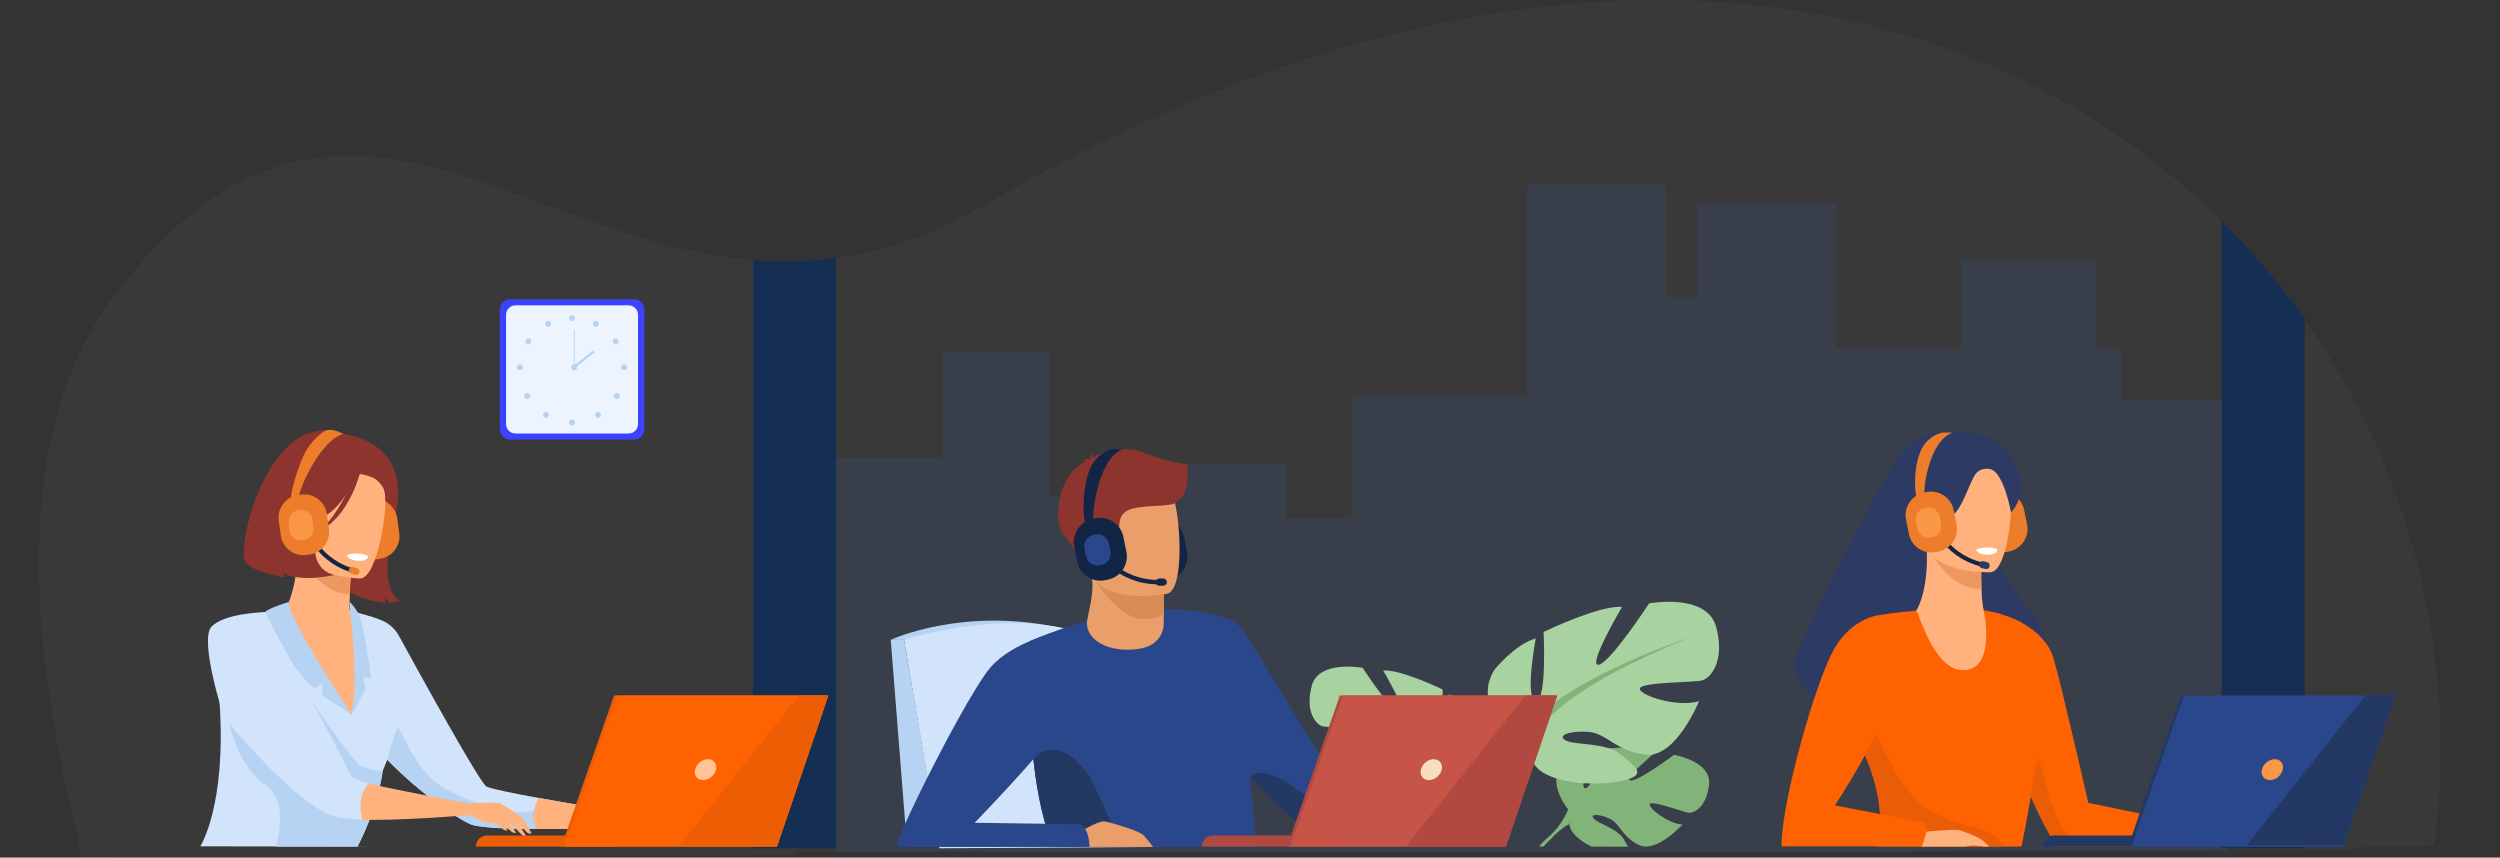 <svg width="1271" height="436" viewBox="0 0 1271 436" fill="none" xmlns="http://www.w3.org/2000/svg">
<rect x="0" y="0" width="1271" height="436" fill="#333333" stroke="none"/>
<g clip-path="url(#clip0_28_5499)">
<path opacity="0.03" d="M403.957 132.785V434.727L41.116 436.004C42.026 422.806 -17.698 248.72 58.856 149.272C167.492 8.096 260.329 122.264 382.876 132.178C389.801 132.726 396.788 132.97 403.961 132.785H403.957Z" fill="#EBF3FA"/>
<path opacity="0.03" d="M1237.67 428.882C1237.18 432.656 1197.87 428.275 1197.33 431.986L952.05 432.838H403.957V132.785C410.881 132.603 417.868 132.055 425.041 131.081C449.099 127.797 474.315 119.524 501.048 103.952C777.735 -56.688 1003.02 -13.076 1129.52 112.347C1145.07 127.797 1159.17 144.524 1171.68 162.225C1225.45 238.44 1249.76 333.389 1237.67 428.887V428.882Z" fill="#F3F8FC"/>
<path d="M1132.84 203.379V432.846H425.041V233.165H479.294V178.67H533.55V252.296H577.476V235.842H653.992V263.655H687.291V201.199H776.43V94.089H846.911V151.215H862.987V103.361H933.468V177.072H997.349V131.836H1065.67V177.072H1078.41V203.379H1132.84Z" fill="#337DF5" fill-opacity="0.1"/>
<path d="M322.302 152.147H259.361C256.46 152.147 254.108 154.501 254.108 157.405V218.226C254.108 221.13 256.46 223.484 259.361 223.484H322.302C325.203 223.484 327.554 221.13 327.554 218.226V157.405C327.554 154.501 325.203 152.147 322.302 152.147Z" fill="#3B43FE"/>
<path d="M262.086 155.238H319.573C322.222 155.238 324.37 157.389 324.37 160.041V215.59C324.37 218.242 322.222 220.393 319.573 220.393H262.086C259.437 220.393 257.289 218.242 257.289 215.59V160.041C257.289 157.389 259.437 155.238 262.086 155.238Z" fill="#EDF4FF"/>
<path d="M290.831 163.271C291.671 163.271 292.352 162.589 292.352 161.749C292.352 160.908 291.671 160.226 290.831 160.226C289.992 160.226 289.311 160.908 289.311 161.749C289.311 162.589 289.992 163.271 290.831 163.271Z" fill="#B7D3F3"/>
<path d="M301.585 163.903C301.993 163.17 302.92 162.904 303.653 163.313C304.385 163.722 304.651 164.65 304.242 165.383C303.834 166.117 302.907 166.383 302.174 165.974C301.441 165.565 301.176 164.637 301.585 163.903Z" fill="#B7D3F3"/>
<path d="M312.101 172.269C312.809 171.814 313.748 172.016 314.203 172.724C314.658 173.433 314.455 174.373 313.748 174.828C313.04 175.284 312.101 175.081 311.646 174.373C311.191 173.665 311.394 172.724 312.101 172.269Z" fill="#B7D3F3"/>
<path d="M318.721 187.327C319.041 186.55 318.671 185.66 317.894 185.34C317.118 185.02 316.229 185.39 315.909 186.168C315.59 186.945 315.96 187.835 316.737 188.155C317.513 188.475 318.402 188.104 318.721 187.327Z" fill="#B7D3F3"/>
<path d="M314.654 200.242C315.248 200.836 315.248 201.802 314.654 202.396C314.06 202.991 313.095 202.991 312.502 202.396C311.908 201.802 311.908 200.836 312.502 200.242C313.095 199.647 314.06 199.647 314.654 200.242Z" fill="#B7D3F3"/>
<path d="M305.097 209.83C305.691 210.425 305.691 211.39 305.097 211.985C304.503 212.58 303.539 212.58 302.945 211.985C302.351 211.39 302.351 210.425 302.945 209.83C303.539 209.236 304.503 209.236 305.097 209.83Z" fill="#B7D3F3"/>
<path d="M290.831 216.299C291.671 216.299 292.352 215.617 292.352 214.776C292.352 213.936 291.671 213.254 290.831 213.254C289.992 213.254 289.311 213.936 289.311 214.776C289.311 215.617 289.992 216.299 290.831 216.299Z" fill="#B7D3F3"/>
<path d="M280.028 163.903C279.62 163.169 278.693 162.904 277.96 163.313C277.227 163.722 276.962 164.649 277.371 165.383C277.779 166.117 278.706 166.383 279.439 165.974C280.172 165.564 280.437 164.637 280.028 163.903Z" fill="#B7D3F3"/>
<path d="M269.511 172.269C268.804 171.813 267.864 172.016 267.409 172.724C266.955 173.433 267.157 174.373 267.864 174.828C268.572 175.284 269.511 175.081 269.966 174.373C270.421 173.665 270.219 172.724 269.511 172.269Z" fill="#B7D3F3"/>
<path d="M264.301 188.262C265.141 188.262 265.822 187.581 265.822 186.74C265.822 185.9 265.141 185.218 264.301 185.218C263.462 185.218 262.781 185.9 262.781 186.74C262.781 187.581 263.462 188.262 264.301 188.262Z" fill="#B7D3F3"/>
<path d="M266.959 200.242C266.365 200.836 266.365 201.802 266.959 202.396C267.553 202.991 268.517 202.991 269.111 202.396C269.705 201.802 269.705 200.836 269.111 200.242C268.517 199.647 267.553 199.647 266.959 200.242Z" fill="#B7D3F3"/>
<path d="M276.511 209.83C275.917 210.425 275.917 211.39 276.511 211.985C277.105 212.58 278.07 212.58 278.664 211.985C279.257 211.39 279.257 210.425 278.664 209.83C278.07 209.236 277.105 209.236 276.511 209.83Z" fill="#B7D3F3"/>
<path d="M291.943 188.263C292.783 188.263 293.464 187.581 293.464 186.74C293.464 185.9 292.783 185.218 291.943 185.218C291.104 185.218 290.423 185.9 290.423 186.74C290.423 187.581 291.104 188.263 291.943 188.263Z" fill="#B7D3F3"/>
<path d="M292.15 167.711H291.733V186.74H292.15V167.711Z" fill="#B7D3F3"/>
<path d="M301.439 178.282L291.366 186.201L292.136 187.183L302.209 179.263L301.439 178.282Z" fill="#B7D3F3"/>
<path d="M425.041 131.081V431.261H382.868V132.161C396.536 133.278 410.569 133.076 425.041 131.081Z" fill="#142E54"/>
<path d="M1171.69 162.229V431.261H1129.52V112.343C1145.1 127.805 1159.19 144.507 1171.69 162.225V162.229Z" fill="#142E54"/>
<path d="M459.62 325.306H452.856L461.136 430.261H477.592L459.62 325.306Z" fill="#B7D3F3"/>
<path d="M594.138 294.681L592.685 294.976C586.219 296.283 579.86 292.058 578.554 285.586L577.021 277.987C575.715 271.515 579.935 265.148 586.401 263.841L587.854 263.546C594.319 262.238 600.679 266.463 601.984 272.936L603.517 280.534C604.823 287.007 600.603 293.374 594.138 294.681Z" fill="#122544"/>
<path d="M452.856 325.306C452.856 325.306 489.798 307.946 540.407 319.496L459.62 325.306H452.856Z" fill="#B7D3F3"/>
<path d="M477.592 431.261L459.62 325.306C459.62 325.306 516.219 306.276 560.131 325.306L586.253 430.594L477.596 431.261H477.592Z" fill="#D2E3FC"/>
<path d="M868.909 398.451C867.907 409.946 861.421 413.496 858.569 413.192C855.718 412.889 839.043 406.513 838.681 408.854C838.319 411.194 848.356 418.834 855.385 419.193C855.385 419.193 842.114 433.845 833.294 429.616C824.475 425.387 823.721 418.682 818.224 416.169C812.724 413.656 808.032 413.661 810.302 416.228C812.572 418.792 822.525 421.284 825.667 426.854C826.408 428.166 827.132 429.38 827.688 430.451L809.118 430.413C803.23 427.483 798.269 423.443 797.898 419.087C797.869 418.754 797.843 418.438 797.818 418.134L797.245 411.434C797.245 411.434 787.71 400.298 792.667 391.06C793.488 389.525 794.714 388.041 796.445 386.67C796.445 386.67 805.332 381.281 812.58 381.724C812.58 381.724 806.966 391.152 805.382 396.756C804.822 398.73 804.768 400.231 805.631 400.678C806.579 401.167 807.804 399.746 809.072 397.465C812.248 391.755 815.689 380.645 815.689 380.645C815.689 380.645 821.034 380.126 827.115 380.046C829.845 380.012 832.721 380.063 835.329 380.29C838.209 380.543 840.762 381.011 842.421 381.808C842.421 381.808 842.059 382.108 841.448 382.618C840.543 383.377 839.09 384.612 837.472 386.042C832.675 390.288 826.446 396.276 828.775 396.815C830.662 397.254 836.579 393.733 841.848 390.237C846.751 386.986 851.089 383.756 851.089 383.756C851.089 383.756 869.912 386.961 868.909 398.46V398.451Z" fill="#82B378"/>
<path d="M859.66 398.763C859.66 398.763 808.533 396.79 797.245 411.43C797.245 411.43 794.748 418.919 787.065 425.733L785.869 429C785.869 429 794.727 419.648 797.898 419.083C797.898 419.083 792.941 400.947 859.665 398.763H859.66Z" fill="#82B378"/>
<path d="M789.213 425.648C788.775 426.129 788.118 426.783 787.179 427.651L787.158 427.672C786.833 427.972 786.513 428.3 786.206 428.646C785.73 429.173 785.275 429.747 784.841 430.358H782.453C784.913 427.322 787.061 425.733 787.061 425.733C787.061 425.733 787.061 425.733 787.069 425.728C787.255 425.615 791.66 422.95 789.213 425.648Z" fill="#82B378"/>
<path d="M741.434 392.384C741.434 392.384 762.059 380.822 752.435 365.128C752.435 365.128 744.736 355.493 736.485 353.013C736.485 353.013 740.887 376.415 736.485 376.968C732.084 377.52 733.461 350.534 733.461 350.534C733.461 350.534 711.732 340.073 703.208 340.899C703.208 340.899 716.685 363.753 712.284 363.201C707.883 362.648 692.758 339.52 692.758 339.52C692.758 339.52 670.482 335.392 666.906 348.607C663.33 361.822 669.104 368.429 672.406 369.256C675.704 370.082 696.881 369.808 696.334 372.561C695.782 375.315 681.483 379.721 673.506 377.242C673.506 377.242 682.308 398.991 693.857 397.89C705.406 396.79 708.982 389.63 716.134 389.078C723.285 388.525 728.508 390.452 724.936 392.384C721.36 394.311 709.26 393.016 703.486 397.933C697.711 402.849 693.036 405.877 703.759 408.078C714.487 410.279 733.735 408.904 737.589 400.644L741.438 392.384H741.434Z" fill="#A8D29F"/>
<path d="M677.077 352.735C677.077 352.735 734.834 371.457 741.434 392.384C741.434 392.384 741.16 401.744 746.935 412.484V416.616C746.935 416.616 740.882 402.575 737.584 400.648C737.584 400.648 750.51 382.475 677.077 352.739V352.735Z" fill="#82B378"/>
<path d="M752.284 430.316L748.986 430.308C748.881 425.53 748.329 420.163 746.699 416.077C746.497 415.562 746.278 415.073 746.038 414.605L746.029 414.588C745.343 413.247 744.88 412.256 744.589 411.54C742.9 407.395 746.935 412.484 746.935 412.484C746.935 412.484 751.774 419.842 752.284 430.316Z" fill="#82B378"/>
<path d="M774.248 376.436C774.248 376.436 747.056 361.193 759.746 340.507C759.746 340.507 769.897 327.802 780.772 324.539C780.772 324.539 774.972 355.387 780.772 356.112C786.572 356.838 784.76 321.271 784.76 321.271C784.76 321.271 813.401 307.478 824.638 308.566C824.638 308.566 806.873 338.689 812.677 337.964C818.476 337.239 838.415 306.753 838.415 306.753C838.415 306.753 867.78 301.309 872.493 318.728C877.206 336.151 869.591 344.858 865.244 345.95C860.894 347.038 832.978 346.676 833.702 350.306C834.426 353.937 853.279 359.743 863.791 356.475C863.791 356.475 852.192 385.148 836.962 383.697C821.736 382.247 817.023 372.81 807.597 372.085C798.171 371.36 791.285 373.898 795.998 376.441C800.711 378.983 816.661 377.271 824.276 383.752C831.891 390.233 838.053 394.222 823.914 397.127C809.775 400.032 784.398 398.215 779.323 387.328L774.248 376.441V376.436Z" fill="#A8D29F"/>
<path d="M859.083 324.172C859.083 324.172 782.95 348.851 774.253 376.436C774.253 376.436 774.615 388.778 767.004 402.929V408.373C767.004 408.373 774.981 389.862 779.332 387.324C779.332 387.324 762.291 363.369 859.087 324.172H859.083Z" fill="#82B378"/>
<path d="M770.095 401.677L770.091 401.685C769.703 402.634 769.093 403.941 768.191 405.716C768.191 405.721 768.191 405.725 768.183 405.729C767.867 406.345 767.581 406.99 767.311 407.664C764.704 414.204 764.19 423.228 764.287 430.337L759.919 430.329C759.397 414.487 767.004 402.925 767.004 402.925C767.117 402.777 772.294 396.284 770.099 401.673L770.095 401.677Z" fill="#82B378"/>
<path d="M638.88 430.594H535.463C533.934 426.884 532.594 422.92 531.419 418.792C528.471 408.47 526.563 397.089 525.346 385.949C525.329 385.81 525.316 385.662 525.3 385.519C523.211 366.19 523.202 347.595 523.484 336.425C523.644 329.961 523.901 325.981 523.918 325.787C524.137 325.686 524.36 325.597 524.579 325.508C530.063 323.206 535.324 321.22 540.365 319.5C540.391 319.496 540.407 319.491 540.407 319.491C544.645 318.045 548.726 316.797 552.651 315.717C559.55 313.82 565.969 312.458 571.908 311.514C578.904 310.405 585.242 309.877 590.92 309.759C591.177 309.751 591.425 309.751 591.682 309.743C593.182 309.717 594.631 309.721 596.033 309.751C610.189 310.055 619.611 312.875 624.375 314.756C625.036 315.018 625.604 315.262 626.08 315.481C626.143 315.507 626.207 315.532 626.27 315.561C626.809 315.802 627.226 316.004 627.517 316.152C627.554 316.169 627.597 316.19 627.63 316.215C627.769 316.287 627.908 316.367 628.039 316.443L635.498 394.905L638.888 430.586L638.88 430.594Z" fill="#2B478B"/>
<path d="M741.935 413.631C731.574 418.446 669.942 422.49 664.025 420.782C660.988 419.905 648.281 408.702 635.498 394.918L635.485 394.909C623.389 381.872 611.192 366.527 607.081 355.484C598.619 332.791 605.893 312.644 605.893 312.644C605.893 312.644 621.62 312.576 628.03 316.451C634.441 320.335 671.096 387.918 675.995 389.698C680.897 391.49 738.957 394.812 745.604 397.971C745.604 397.971 752.288 408.816 741.935 413.631Z" fill="#2B478B"/>
<path d="M591.665 312.492L591.649 316.312C591.649 316.312 592.706 328.258 578.011 330.029C563.316 331.8 552.171 325.407 552.559 316.19C553.873 309.047 555.317 304.143 555.406 298.235C555.44 296.039 555.284 293.711 554.871 291.08L583.347 290.469L591.737 291.826L591.661 312.492H591.665Z" fill="#EA9E6A"/>
<path d="M591.741 291.826L591.665 312.492C588.641 313.904 585.23 314.769 581.405 314.777C568.315 314.798 555.288 293.711 554.875 291.08L591.741 291.826Z" fill="#D88D59"/>
<path d="M593.417 301.866C593.417 301.866 556.956 309.3 552.681 286.496C548.406 263.693 540.824 249.293 563.922 243.584C587.02 237.875 593.19 245.722 596.463 252.987C599.739 260.252 602.789 299.344 593.413 301.866H593.417Z" fill="#EA9E6A"/>
<path d="M603.534 236.028C603.534 236.028 593.362 235.261 581.359 230.057C571.617 225.832 559.339 230.521 555.355 232.629C555.46 231.984 555.717 231.107 556.324 230.226C556.324 230.226 554.534 231.499 554.272 233.279C554.087 233.414 554.007 233.511 554.053 233.54C554.053 233.54 552.023 233.173 550.722 233.76C550.722 233.76 551.636 233.629 551.96 234.215C551.994 234.278 552.044 234.329 552.108 234.375C536.928 241.746 535.563 265.78 540.462 271.334C546.354 278.013 553.426 293.07 553.426 293.07C553.426 293.07 555.991 289.507 554.913 283.621C553.834 277.734 558.914 277.726 565.324 275.04C571.735 272.354 566.377 264.87 571.983 260.311C577.589 255.753 598.177 258.397 597.903 254.918C605.539 252.119 603.534 236.808 603.534 236.024V236.028Z" fill="#8E342E"/>
<path d="M535.462 430.594C533.934 426.884 532.594 422.92 531.419 418.792C528.471 408.47 526.563 397.089 525.346 385.949C525.329 385.81 525.316 385.662 525.299 385.519C525.379 385.557 525.506 385.768 525.59 385.667C529.616 380.771 540.609 375.412 553.919 394.922C556.576 398.81 568.222 426.049 570.08 430.599H535.462V430.594Z" fill="#233862"/>
<path d="M546.27 430.594C545.971 428.832 546.3 426.618 547.673 423.856C547.673 423.856 549.379 422.747 551.645 421.457C555.022 419.551 559.639 417.24 561.732 417.611C562.107 417.679 562.612 417.789 563.214 417.936C568.176 419.129 579.746 422.697 581.494 424.784C582.934 426.504 584.897 428.693 586.249 430.594H546.27Z" fill="#EA9E6A"/>
<path d="M553.923 430.594H456.482C456.221 429.342 456.213 428.187 456.554 427.314C459.46 419.964 465.133 407.863 471.666 394.884C476.472 385.333 481.736 375.302 486.71 366.333C493.614 353.878 499.94 343.463 503.655 339.187C506.582 335.826 510.28 333.005 514.138 330.682C517.41 328.709 520.797 327.09 523.918 325.791C524.137 325.69 524.36 325.601 524.579 325.513C531.364 322.759 536.743 321.553 536.743 321.553C536.743 321.553 536.814 324.636 536.823 329.375C536.844 343.125 536.317 370.837 531.933 377.596C530.711 379.481 528.437 382.327 525.594 385.667C525.51 385.759 525.434 385.856 525.35 385.949C523.808 387.758 522.102 389.702 520.312 391.7C510.141 403.106 497.261 416.498 495.694 418.13C495.585 418.24 495.534 418.299 495.534 418.299H495.724L523.046 418.682L531.427 418.796L548.806 419.037C550.006 419.555 550.941 420.407 551.653 421.461C553.333 423.924 553.851 427.508 553.927 430.599L553.923 430.594Z" fill="#2B478B"/>
<path d="M741.935 413.631C731.574 418.446 669.942 422.49 664.025 420.782C660.988 419.905 648.281 408.702 635.498 394.918C636.13 395.002 641.976 385.245 668.628 408.588C668.628 408.588 675.607 411.7 694.607 409.958C713.606 408.217 738.001 407.576 741.935 413.631Z" fill="#233862"/>
<path d="M681.394 430.409H610.938C610.938 427.305 613.453 424.784 616.553 424.784H681.39V430.409H681.394Z" fill="#B24940"/>
<path d="M681.192 353.591H790.119L763.988 430.409H654.354L681.192 353.591Z" fill="#B24940"/>
<path d="M791.723 353.587L765.593 430.409H655.959L682.793 353.587H791.723Z" fill="#C65447"/>
<path d="M732.993 391.287C732.315 394.222 729.392 396.6 726.461 396.6C723.529 396.6 721.701 394.222 722.38 391.287C723.058 388.353 725.981 385.974 728.912 385.974C731.844 385.974 733.671 388.353 732.993 391.287Z" fill="#F9DDBF"/>
<path d="M791.723 353.587L765.593 430.409H714.592L775.68 353.587H791.723Z" fill="#B24940"/>
<path d="M563.282 294.681L561.829 294.976C555.363 296.283 549.004 292.058 547.698 285.586L546.165 277.987C544.859 271.515 549.079 265.148 555.545 263.841L556.998 263.546C563.463 262.238 569.823 266.463 571.128 272.936L572.661 280.534C573.967 287.007 569.747 293.374 563.282 294.681Z" fill="#122544"/>
<path d="M551.981 267.315C551.008 265.557 549.58 251.414 553.464 240.152C555.342 234.708 558.375 231.605 562.182 229.509C563.56 228.75 565.101 228.345 566.672 228.345L570.496 228.409C557.895 233.751 554.976 262.323 555.957 265.371C555.928 265.279 555.886 265.211 555.86 265.16L551.977 267.311L551.981 267.315Z" fill="#122544"/>
<path d="M588.755 297.059C567.578 297.059 557.095 280.307 556.994 280.134L558.885 278.974L557.937 279.552L558.885 278.97C558.982 279.13 568.854 294.833 588.755 294.833C588.89 294.833 589.02 294.833 589.155 294.833L589.18 297.055C589.037 297.055 588.898 297.055 588.755 297.055V297.059Z" fill="#122544"/>
<path d="M559.866 287.239L559.142 287.386C555.919 288.04 552.752 285.931 552.099 282.706L551.337 278.919C550.684 275.694 552.79 272.523 556.012 271.869L556.737 271.722C559.959 271.068 563.126 273.176 563.779 276.402L564.541 280.188C565.194 283.414 563.088 286.585 559.866 287.239Z" fill="#2B478B"/>
<path d="M591.387 297.797H589.391C588.376 297.797 587.542 296.962 587.542 295.946C587.542 294.925 588.376 294.095 589.391 294.095H591.387C592.402 294.095 593.236 294.93 593.236 295.946C593.236 296.962 592.402 297.797 591.387 297.797Z" fill="#122544"/>
<path d="M167.711 264.621C167.711 264.621 149.941 273.716 162.888 293.251C162.888 293.251 147.62 295.018 143.783 290.625C143.783 290.625 144.36 292.547 145.038 293.483C145.038 293.483 130.251 291.544 124.952 285.931C119.654 280.319 136.177 205.677 175.57 220.954C175.57 220.954 210.591 224.15 200.652 263.672C190.712 303.19 203.768 305.387 203.768 305.387C203.768 305.387 199.834 306.567 198.082 306.272C198.082 306.272 195.686 304.864 195.416 303.359C195.416 303.359 195.547 305.674 196.086 306.492C196.086 306.492 181.766 305.459 175.621 298.952C169.476 292.442 164.312 272.548 167.707 264.621H167.711Z" fill="#8E342E"/>
<path d="M193.074 284.148L191.651 284.346C185.316 285.227 179.416 280.758 178.535 274.416L177.503 266.974C176.623 260.632 181.088 254.724 187.422 253.843L188.846 253.645C195.18 252.764 201.081 257.233 201.961 263.575L202.993 271.017C203.874 277.359 199.409 283.267 193.074 284.148Z" fill="#ED7D2B"/>
<path d="M197.13 343.821C191.828 347.92 188.475 362.711 179.925 365.153C147.881 374.311 130.68 336.214 125.053 317.619C129.345 314.861 133.477 314.09 135.869 313.681C138.198 313.284 140.654 312.977 142.692 312.77C146.192 309.793 151.036 298.088 151.331 280.285L152.877 280.619L178.788 286.315C178.788 286.315 178.034 294.508 177.849 302.224C177.71 308.263 177.516 309.705 177.983 310.426C180.001 310.759 182.372 315.916 182.372 315.916C182.372 315.916 182.372 315.924 182.385 315.941C182.755 316.485 190.791 328.312 197.13 343.829V343.821Z" fill="#FFB27D"/>
<path d="M178.788 286.311C178.788 286.311 178.026 294.495 177.849 302.22C163.297 301.508 155.871 288.052 152.873 280.614L178.788 286.311Z" fill="#ED985F"/>
<path d="M310.585 420.854C310.585 420.854 295.346 421.415 278.798 421.47C276.839 421.478 274.86 421.478 272.884 421.47C259.407 421.415 246.165 420.938 240.529 419.484C235.024 418.063 213.843 403.692 196.895 386.286C196.89 386.282 196.89 386.278 196.89 386.278C195.576 389.415 194.582 391.81 194.557 392C194.06 395.909 193.226 399.826 192.22 403.583C188.378 417.928 181.972 429.97 181.753 430.388L172.677 430.371L101.825 430.27C101.825 430.27 115.21 409.629 111.613 356.762C111.521 355.425 123.95 312.766 123.95 312.766C123.95 312.766 133.603 311.075 144.765 310.173C145.818 311.134 147.987 339.195 161.945 340.823C164.215 341.084 178.78 363.361 178.78 363.361L183.189 340.608L177.971 310.421C184.668 312.386 188.34 313.09 193.908 315.317C197.699 316.839 200.837 319.635 202.795 323.219C212.55 341.059 244.202 398.611 247.432 399.952C250.456 401.209 261.858 403.49 273.925 405.695H273.933C290.073 408.647 307.405 411.447 307.405 411.447L310.585 420.854Z" fill="#D2E3FC"/>
<path d="M186.82 430.392L181.745 430.409C181.745 430.409 181.753 430.392 181.761 430.388H186.82V430.392Z" fill="#D2E3FC"/>
<path d="M183.109 294.112C183.109 294.112 148.652 293.437 149.402 271.958C150.152 250.483 146.21 235.931 168.242 235.455C190.274 234.978 194.258 243.323 195.749 250.554C197.24 257.781 192.089 293.732 183.105 294.112H183.109Z" fill="#FFB27D"/>
<path d="M278.802 421.47C276.844 421.478 274.864 421.478 272.889 421.47C259.411 421.415 246.169 420.938 240.533 419.484C235.028 418.063 213.847 403.692 196.899 386.286C196.895 386.282 196.895 386.278 196.895 386.278C196.895 386.278 200.47 372.574 202.008 370.284C203.549 367.986 209.631 390.28 223.833 399.349C238.04 408.419 260.27 414.774 271.069 412.202C278.343 410.469 279.084 417.013 278.798 421.474L278.802 421.47Z" fill="#B7D3F3"/>
<path d="M176.341 282.158C176.341 282.158 176.56 284.73 182.212 285.135C182.212 285.135 186.955 285.476 187.153 282.71C187.153 282.71 182.835 280.113 176.341 282.158Z" fill="white"/>
<path d="M178.207 290.844C158.63 284.65 153.829 266.097 153.782 265.911L155.871 265.392L154.827 265.65L155.871 265.388C155.918 265.565 160.462 282.967 178.859 288.786C178.982 288.824 179.104 288.862 179.23 288.9L178.603 290.962C178.472 290.924 178.341 290.882 178.211 290.84L178.207 290.844Z" fill="#122544"/>
<path d="M180.422 292.294L178.578 291.712C177.638 291.413 177.112 290.401 177.407 289.461C177.706 288.52 178.716 287.993 179.656 288.289L181.501 288.87C182.44 289.17 182.966 290.182 182.671 291.122C182.372 292.062 181.362 292.589 180.422 292.294Z" fill="#ED7D2B"/>
<path d="M185.064 232.608C185.064 232.608 176.24 258.768 163.01 263.208C149.777 267.648 145.388 262.394 145.388 262.394C145.388 262.394 155.139 253.43 156.259 238.921C156.259 238.921 177.638 221.919 185.064 232.613V232.608Z" fill="#8E342E"/>
<path d="M168.591 240.308C168.591 240.308 186.559 239.3 191.925 244.419C195.796 248.113 195.707 250.04 196.006 254.965C196.006 254.965 203.861 242.834 195.779 234.341C187.208 225.339 168.591 240.308 168.591 240.308Z" fill="#8E342E"/>
<path d="M184.301 235.375C184.301 235.375 179.803 260.404 163.356 269.495C163.356 269.495 179.285 253.173 179.567 236.842C179.849 220.511 184.301 235.37 184.301 235.37V235.375Z" fill="#8E342E"/>
<path d="M124.952 285.927C130.251 291.539 145.039 293.483 145.039 293.483C144.361 292.547 143.788 290.62 143.788 290.62C151.39 296.789 170.053 292.311 170.053 292.311C155.164 289.018 159.986 267.505 165.049 266.59C168.002 250.364 173.856 230.167 176.594 221.093C175.937 220.983 175.562 220.949 175.562 220.949C136.177 205.673 119.65 280.323 124.948 285.927H124.952Z" fill="#8E342E"/>
<path d="M157.295 281.938L155.872 282.137C149.537 283.018 143.636 278.548 142.756 272.206L141.724 264.764C140.844 258.422 145.308 252.515 151.643 251.634L153.067 251.436C159.401 250.554 165.302 255.024 166.182 261.366L167.214 268.808C168.094 275.15 163.63 281.057 157.295 281.938Z" fill="#ED7D2B"/>
<path d="M147.991 254.783C147.145 253.198 150.11 240.864 154.473 231.301C156.579 226.68 161.899 220.49 165.698 218.896C167.071 218.318 168.895 218.554 170.377 218.892C171.455 219.136 174.484 220.549 174.484 220.549C162.004 224.441 151.163 250.622 151.946 253.333C151.921 253.249 151.887 253.19 151.862 253.143L147.991 254.783Z" fill="#ED7D2B"/>
<path d="M154.435 274.538L153.728 274.635C150.573 275.074 147.629 272.847 147.191 269.689L146.677 265.978C146.239 262.82 148.463 259.873 151.618 259.434L152.325 259.337C155.48 258.899 158.424 261.125 158.858 264.283L159.372 267.994C159.81 271.152 157.586 274.1 154.431 274.534L154.435 274.538Z" fill="#F99746"/>
<path d="M238.044 408.419C238.044 408.419 252.819 407.568 254.256 408.343C256.589 409.6 264.524 414.719 265.767 416.203C267.009 417.692 270.269 423.654 270.269 423.654C270.269 423.654 268.858 424.046 268.222 423.473C267.586 422.899 262.763 417.772 262.763 417.772L267.717 425.303C267.717 425.303 266.002 425.227 265.324 424.48C264.646 423.734 260.017 419.02 260.017 419.02L258.442 418.708C258.442 418.708 260.047 419.998 260.919 421.162C261.791 422.33 262.368 423.586 262.368 423.586C262.368 423.586 260.957 423.346 260.514 423.135C260.076 422.924 255.923 419.29 255.923 419.29L258.122 422.296C258.122 422.296 256.639 422.224 256.151 421.891C255.662 421.562 252.432 418.581 251.859 418.586C251.286 418.594 247.159 418.421 245.39 417.481C243.617 416.54 238.057 414.386 238.057 414.386L238.04 408.415L238.044 408.419Z" fill="#FFB27D"/>
<path d="M146.808 306.053C146.808 306.053 136.927 308.937 134.673 311.21C134.673 311.21 145.005 337.648 159.898 349.986L163.878 347.156V353.582L178.788 363.352C178.788 363.352 146.045 314.048 146.808 306.053Z" fill="#B7D3F3"/>
<path d="M192.228 403.583C188.387 417.928 181.98 429.97 181.761 430.388H186.82L181.745 430.409H134.673C134.673 430.409 140.136 430.4 140.123 430.371C139.997 429.894 148.084 407.939 134.673 398.94C121.237 389.925 116.364 367.763 116.364 367.763L159.114 357.31C159.114 357.31 176.728 383.044 181.745 387.948C185.594 391.713 194.565 391.996 194.565 391.996L192.228 403.579V403.583Z" fill="#B7D3F3"/>
<path d="M177.984 310.417C177.984 310.417 182.533 346.389 178.792 363.356C178.792 363.356 184.895 352.132 185.75 350.074L184.723 343.905L188.661 345.276C188.661 345.276 185.186 316.599 182.044 311.568C178.902 306.542 177.744 306.053 177.744 306.053L177.984 310.417Z" fill="#B7D3F3"/>
<path d="M310.585 420.854C310.585 420.854 291.522 421.558 272.889 421.47C268.268 414.293 273.925 405.691 273.925 405.691H273.933C290.073 408.643 307.405 411.443 307.405 411.443L310.585 420.85V420.854Z" fill="#FFB27D"/>
<path d="M312.395 430.409H241.94C241.94 427.305 244.454 424.784 247.554 424.784H312.391V430.409H312.395Z" fill="#ED5E04"/>
<path d="M421.12 353.587L394.994 430.409H285.356L312.194 353.587H421.12Z" fill="#ED5E04"/>
<path d="M421.12 353.587L395.234 429.696L394.994 430.409H286.96L313.794 353.587H421.12Z" fill="#FF6200"/>
<path d="M363.995 391.287C363.317 394.222 360.394 396.6 357.462 396.6C354.531 396.6 352.703 394.222 353.381 391.287C354.059 388.353 356.982 385.974 359.914 385.974C362.845 385.974 364.673 388.353 363.995 391.287Z" fill="#FFC397"/>
<path d="M421.12 353.587L395.234 429.696H345.598L406.117 353.587H421.12Z" fill="#ED5D04"/>
<path d="M238.057 414.39C238.057 414.39 201.789 417.561 181.745 416.667V396.95C194.877 400.581 238.044 408.415 238.044 408.415L238.061 414.39H238.057Z" fill="#FFB27D"/>
<path d="M134.673 311.21C134.673 311.21 113.93 311.682 107.511 318.623C101.092 325.563 113.879 364.794 113.879 364.794C113.879 364.794 152.54 412.197 171.88 415.541C171.88 415.541 180.334 416.696 184.28 416.76C184.28 416.76 180.414 405.485 187.607 398.409C187.607 398.409 179.327 396.09 178.982 395.061C178.64 394.032 134.669 311.21 134.669 311.21H134.673Z" fill="#D2E3FC"/>
<path d="M1001.45 221.869C1001.45 221.869 980.438 214.043 967.314 229.408C959.788 238.216 911.667 330.058 912.244 338.095C912.817 346.136 917.408 350.154 917.408 350.154C917.408 350.154 915.399 343.121 916.907 339.457C916.907 339.457 915.938 351.841 923.574 357.116C927.554 359.865 1026.62 354.481 1035.22 342.472C1053.94 316.354 1013.06 302.844 1014.07 274.631C1014.65 258.271 1030.71 223.517 1001.45 221.864L1001.45 221.869Z" fill="#2C3A64"/>
<path d="M1021.47 280.366L1020.06 280.648C1013.79 281.917 1007.63 277.819 1006.36 271.544L1004.87 264.178C1003.6 257.904 1007.7 251.731 1013.96 250.461L1015.37 250.179C1021.64 248.91 1027.8 253.008 1029.07 259.283L1030.56 266.649C1031.83 272.923 1027.73 279.096 1021.47 280.366Z" fill="#ED7D2B"/>
<path d="M1111.35 430.265H1045.62C1034.47 412.547 1024.67 388.626 1022.39 369.998C1021.3 361.16 1021.91 353.515 1024.86 348.291C1034.04 332.057 1019.47 312.998 1019.47 312.998C1019.47 312.998 1039.52 318.677 1044.18 335.228C1048.94 352.086 1061.68 408.162 1061.68 408.162L1110.48 418.21C1112.77 423.957 1111.34 430.265 1111.34 430.265H1111.35Z" fill="#FF6200"/>
<path d="M1111.35 430.265H1045.62C1034.47 412.547 1024.67 388.627 1022.39 369.998L1032.14 367.008C1032.14 367.008 1044.48 423.38 1051.65 424.24C1058.82 425.1 1111.35 430.265 1111.35 430.265H1111.35Z" fill="#EA5D06"/>
<path d="M1029.18 339.676C1024.14 344.091 1017.64 348 1009.26 350.96C977.836 362.07 962.391 336.172 955.631 317.956C959.746 314.937 963.823 313.913 966.182 313.356C968.481 312.816 970.916 312.357 972.933 312.028C976.244 308.84 980.359 296.861 979.558 279.071L981.121 279.307L1007.34 283.397C1007.34 283.397 1007.08 291.62 1007.38 299.336C1007.61 305.37 1008.19 311.1 1009.48 312.369C1011.51 312.576 1012.73 312.724 1012.73 312.724C1012.73 312.724 1012.73 312.732 1012.75 312.745C1013.16 313.268 1021.9 324.577 1029.18 339.672V339.676Z" fill="#FFB27D"/>
<path d="M1007.34 283.406C1007.34 283.406 1007.09 291.624 1007.39 299.34C992.817 299.526 984.583 286.551 981.129 279.311L1007.34 283.402V283.406Z" fill="#ED985F"/>
<path d="M1041.68 367.008C1041.61 367.573 1034.6 390.376 1034.53 390.95C1032.1 410.038 1027.7 430.409 1027.7 430.409L1018.07 430.392L954.553 430.265C954.553 430.265 962.214 407.116 942.002 371.63C941.34 370.466 940.645 369.289 939.925 368.1C937.048 363.365 955.21 312.757 955.21 312.757C955.21 312.757 963.162 311.349 974.319 310.451C975.372 311.417 983.122 339.798 997.147 340.663C1015.46 341.793 1008.51 310.168 1008.51 310.168C1015.97 311.665 1018.66 312.214 1028.23 316.805C1028.23 316.805 1042.07 363.892 1041.68 367.008Z" fill="#FF6200"/>
<path d="M1012.13 290.924C1012.13 290.924 977.701 292.37 977.132 270.887C976.564 249.407 971.737 235.126 993.697 233.291C1015.66 231.461 1020.15 239.545 1022.08 246.666C1024.01 253.788 1021.08 289.992 1012.14 290.92L1012.13 290.924Z" fill="#FFB27D"/>
<path d="M1004.64 279.413C1004.64 279.413 1005.02 281.968 1010.69 282.023C1010.69 282.023 1015.44 282.073 1015.47 279.299C1015.47 279.299 1011 276.975 1004.65 279.413H1004.64Z" fill="white"/>
<path d="M1007.04 287.968C987.114 282.992 981.184 264.768 981.125 264.587L983.176 263.942L982.148 264.267L983.172 263.942C983.227 264.115 988.833 281.205 1007.55 285.881C1007.68 285.91 1007.8 285.944 1007.93 285.974L1007.43 288.069C1007.3 288.035 1007.16 288.006 1007.03 287.972L1007.04 287.968Z" fill="#122544"/>
<path d="M1009.34 289.279L1007.46 288.811C1006.51 288.571 1005.92 287.593 1006.16 286.636C1006.4 285.678 1007.37 285.088 1008.33 285.328L1010.21 285.796C1011.16 286.037 1011.75 287.015 1011.51 287.972C1011.27 288.929 1010.3 289.52 1009.34 289.279Z" fill="#2C3A64"/>
<path d="M992.624 219.933C992.624 219.933 1014.79 216.467 1023.97 234.949C1030.95 249.015 1025.13 257.798 1022.39 260.488C1022.39 260.488 1018.77 240.283 1011.99 238.562C1011.99 238.562 1007.62 237.226 1004.64 240.696C1001.67 244.162 997.358 259.624 992.409 261.994C992.409 261.994 977.044 265.793 976.29 260.425C975.536 255.058 975.958 238.351 979.828 235.657C983.699 232.967 992.62 219.938 992.62 219.938L992.624 219.933Z" fill="#2C3A64"/>
<path d="M985.623 280.365L984.216 280.648C977.949 281.917 971.783 277.819 970.515 271.544L969.028 264.178C967.76 257.904 971.854 251.731 978.122 250.461L979.528 250.179C985.796 248.91 991.962 253.008 993.229 259.283L994.716 266.649C995.984 272.923 991.89 279.096 985.623 280.365Z" fill="#ED7D2B"/>
<path d="M974.664 253.835C973.72 252.304 972.339 239.979 976.104 230.163C977.924 225.419 980.868 222.716 984.557 220.89C985.893 220.228 987.388 219.878 988.912 219.878L992.623 219.933C980.409 224.588 977.574 249.492 978.526 252.144C978.497 252.064 978.459 252 978.433 251.958L974.668 253.835H974.664Z" fill="#ED7D2B"/>
<path d="M982.312 273.151L981.613 273.294C978.488 273.927 975.418 271.886 974.786 268.757L974.045 265.085C973.413 261.956 975.451 258.882 978.576 258.249L979.28 258.106C982.401 257.474 985.476 259.514 986.107 262.643L986.849 266.312C987.48 269.44 985.442 272.514 982.317 273.147L982.312 273.151Z" fill="#F99746"/>
<path d="M954.553 430.265C954.553 430.265 962.215 407.116 942.002 371.63L949.533 362.214C949.533 362.214 962.863 400.011 979.521 411.034C996.145 422.03 1015.71 419.732 1018.07 430.392L954.553 430.265Z" fill="#EA5D06"/>
<path d="M955.21 312.762C955.21 312.762 941.504 313.955 932.323 330.189C923.145 346.423 905.721 407.083 905.721 430.265H979.078C979.078 430.265 980.514 423.953 978.219 418.21L932.824 409.44C932.824 409.44 960.15 368.817 960.437 351.301C960.723 333.785 955.214 312.757 955.214 312.757L955.21 312.762Z" fill="#FF6200"/>
<path d="M979.521 422.806C979.521 422.806 993.816 421.406 996.179 422.052C998.546 422.697 1005.32 425.496 1006.83 426.466C1008.33 427.436 1011.24 430.265 1011.24 430.265C1011.24 430.265 1009.41 430.611 1008.33 430.371C1007.26 430.13 1004.03 429.915 1003.17 429.844C1002.31 429.772 999.224 430.409 999.224 430.409H977.065L979.517 422.806H979.521Z" fill="#FFB27D"/>
<path d="M1108.95 430.409H1038.5C1038.5 427.305 1041.01 424.784 1044.11 424.784H1108.95V430.409H1108.95Z" fill="#233862"/>
<path d="M1217.68 353.587L1191.56 430.409H1081.92L1108.76 353.587H1217.68Z" fill="#233862"/>
<path d="M1217.68 353.587L1191.79 429.696L1191.56 430.409H1083.52L1110.36 353.587H1217.68Z" fill="#2B478B"/>
<path d="M1160.56 391.287C1159.88 394.222 1156.96 396.6 1154.03 396.6C1151.09 396.6 1149.27 394.222 1149.94 391.287C1150.62 388.353 1153.55 385.974 1156.48 385.974C1159.41 385.974 1161.24 388.353 1160.56 391.287Z" fill="#F99746"/>
<path d="M1217.68 353.587L1191.79 429.696H1142.16L1202.68 353.587H1217.68Z" fill="#233862"/>
</g>
<defs>
<clipPath id="clip0_28_5499">
<rect width="1271" height="436" fill="white"/>
</clipPath>
</defs>
</svg>
